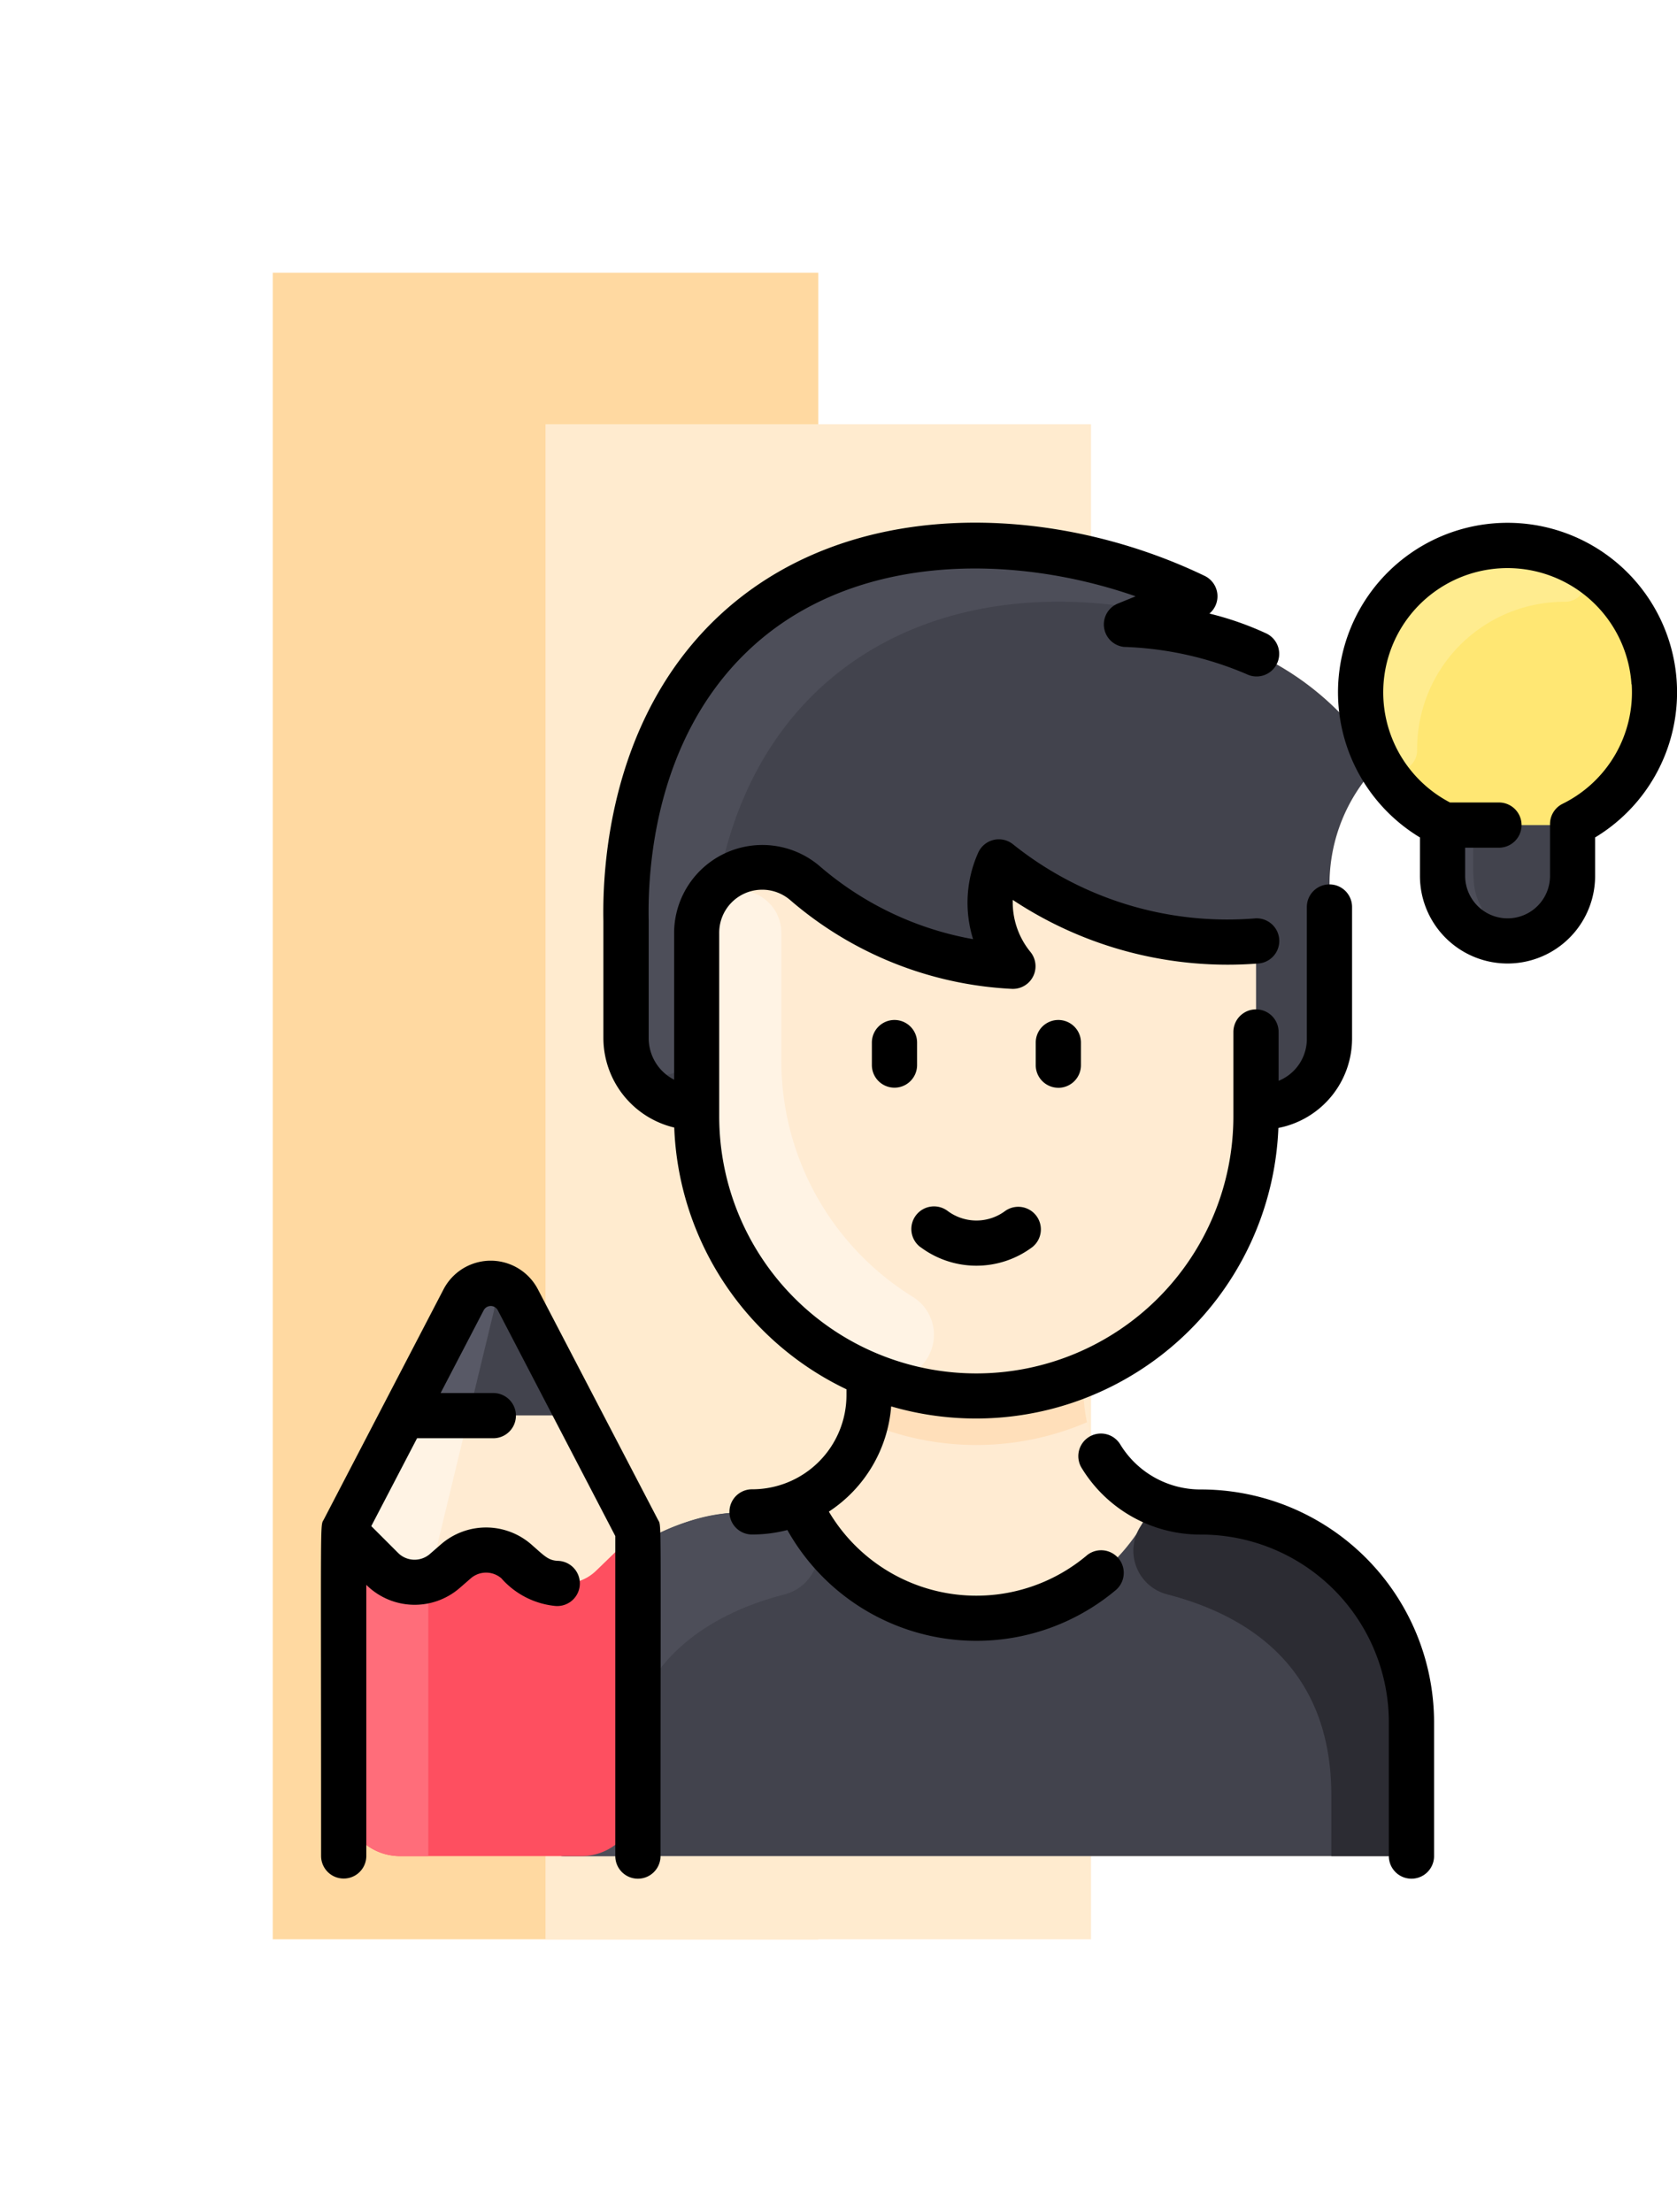 <svg xmlns="http://www.w3.org/2000/svg" xmlns:xlink="http://www.w3.org/1999/xlink" width="55.336" height="73" viewBox="0 0 55.336 73">
  <defs>
    <filter id="Rectángulo_401320" x="0" y="0" width="36" height="73" filterUnits="userSpaceOnUse">
      <feOffset dy="3" input="SourceAlpha"/>
      <feGaussianBlur stdDeviation="3" result="blur"/>
      <feFlood flood-opacity="0.161"/>
      <feComposite operator="in" in2="blur"/>
      <feComposite in="SourceGraphic"/>
    </filter>
    <filter id="Rectángulo_401321" x="9" y="5" width="36" height="68" filterUnits="userSpaceOnUse">
      <feOffset dy="3" input="SourceAlpha"/>
      <feGaussianBlur stdDeviation="3" result="blur-2"/>
      <feFlood flood-opacity="0.161"/>
      <feComposite operator="in" in2="blur-2"/>
      <feComposite in="SourceGraphic"/>
    </filter>
  </defs>
  <g id="Grupo_1107629" data-name="Grupo 1107629" transform="translate(-181.73 -2027)">
    <g transform="matrix(1, 0, 0, 1, 181.73, 2027)" filter="url(#Rectángulo_401320)">
      <rect id="Rectángulo_401320-2" data-name="Rectángulo 401320" width="18" height="55" transform="translate(9 6)" fill="#ffd9a1"/>
    </g>
    <g transform="matrix(1, 0, 0, 1, 181.73, 2027)" filter="url(#Rectángulo_401321)">
      <rect id="Rectángulo_401321-2" data-name="Rectángulo 401321" width="18" height="50" transform="translate(18 11)" fill="#ffebcf"/>
    </g>
    <g id="man_2993766" transform="translate(192.313 2044.249)">
      <path id="Trazado_896938" data-name="Trazado 896938" d="M106.774,46.89v3.66a.746.746,0,0,1-.746.746H78.808a.746.746,0,0,1-.746-.746V46.89a6.916,6.916,0,0,1,6.915-6.951,3.927,3.927,0,0,0,1.578-.316,5.393,5.393,0,0,0,.262.529q-.141-.256-.262-.529a3.854,3.854,0,0,0,2.32-3.535c0-.73-.006-.622.014-.672a9.23,9.23,0,0,1-5.7-8.53v-.291a2.3,2.3,0,0,1-2.33-2.288V20.433c-.03-1.349.032-6.106,3.468-9.418,4-3.851,10.327-3.536,14.913-1.476a.187.187,0,0,1-.007.343l-1.2.492a.187.187,0,0,0,.051.358l.581.062a9.419,9.419,0,0,1,6.97,4.324.2.2,0,0,1-.027.225,5.644,5.644,0,0,0-1.542,3.877v4.951a2.424,2.424,0,0,1-2.424,2.424v.291a9.23,9.23,0,0,1-5.7,8.53c.02.05.014-.056.014.672a3.853,3.853,0,0,0,3.9,3.851A6.916,6.916,0,0,1,106.774,46.89Z" transform="translate(-70.782 -7.29)" fill="#ffebd2"/>
      <path id="Trazado_896939" data-name="Trazado 896939" d="M132.806,15.116a.2.2,0,0,1-.027.225,5.643,5.643,0,0,0-1.542,3.877v4.951a2.424,2.424,0,0,1-2.424,2.424V21.872a.745.745,0,0,0-.756-.745,12.027,12.027,0,0,1-6.859-2.01.744.744,0,0,0-1.153.584,3.264,3.264,0,0,0,.148,1.113.744.744,0,0,1-.842.954,11.325,11.325,0,0,1-5.406-2.573,2.165,2.165,0,0,0-3.589,1.641v5.758a2.3,2.3,0,0,1-2.33-2.288V20.431c-.03-1.349.032-6.106,3.468-9.418,4-3.851,10.327-3.536,14.913-1.475a.187.187,0,0,1-.006.343l-1.2.492a.186.186,0,0,0,.051.358l.581.062A9.418,9.418,0,0,1,132.806,15.116Z" transform="translate(-97.95 -7.288)" fill="#42434d"/>
      <path id="Trazado_896940" data-name="Trazado 896940" d="M106.774,354.079v3.66a.746.746,0,0,1-.746.746H78.808a.746.746,0,0,1-.746-.746v-3.66a6.916,6.916,0,0,1,6.915-6.952,3.844,3.844,0,0,0,1.577-.318,6.405,6.405,0,0,0,11.727,0,3.96,3.96,0,0,0,1.577.318A6.916,6.916,0,0,1,106.774,354.079Z" transform="translate(-70.782 -314.48)" fill="#42434d"/>
      <path id="Trazado_896941" data-name="Trazado 896941" d="M169.425,347.374c-.1-.178-.263-.512-.263-.529C169.171,346.845,169.218,347,169.425,347.374Z" transform="translate(-153.39 -314.513)" fill="#ffd6a6"/>
      <path id="Trazado_896942" data-name="Trazado 896942" d="M200.227,303.26a9.254,9.254,0,0,1-7.3,0,5.776,5.776,0,0,0,.105-1.531l.014-.034a9.248,9.248,0,0,0,7.057,0l.014.034A5.778,5.778,0,0,0,200.227,303.26Z" transform="translate(-174.944 -273.572)" fill="#ffdfba"/>
      <path id="Trazado_896943" data-name="Trazado 896943" d="M126.4,9.882c-.544.224-.77.363-1.187.287-6.894-1.259-12.686,1.878-14.087,8.729a1.171,1.171,0,0,1-.265.527,2.1,2.1,0,0,0-.505,1.367v3.542a1.165,1.165,0,0,1-2.328.088c0-.093,0,.153,0-3.99-.03-1.349.032-6.106,3.468-9.418,4-3.851,10.327-3.536,14.913-1.476A.187.187,0,0,1,126.4,9.882Z" transform="translate(-97.95 -7.289)" fill="#4d4e59"/>
      <path id="Trazado_896944" data-name="Trazado 896944" d="M140.2,143.319a1.473,1.473,0,0,1-1.341,2.61,9.23,9.23,0,0,1-5.8-8.57c0-6.492,0-6.108,0-6.206a1.4,1.4,0,0,1,2.792.115c0,.915,0,2.256,0,4.226A9.162,9.162,0,0,0,140.2,143.319Z" transform="translate(-120.652 -117.763)" fill="#fff3e4"/>
      <path id="Trazado_896945" data-name="Trazado 896945" d="M169.425,347.374c-.1-.178-.263-.512-.263-.529C169.171,346.845,169.218,347,169.425,347.374Z" transform="translate(-153.39 -314.513)" fill="#ffd6a6"/>
      <path id="Trazado_896946" data-name="Trazado 896946" d="M86.986,347.641a1.488,1.488,0,0,1-.9,2.223c-2.342.606-5.411,2.182-5.411,6.63V358.5H78.808a.746.746,0,0,1-.746-.746v-3.66a6.952,6.952,0,0,1,4.09-6.337h0c2.22-1,2.852-.287,4.4-.932a6.388,6.388,0,0,0,.431.816Z" transform="translate(-70.782 -314.495)" fill="#4d4e59"/>
      <path id="Trazado_896947" data-name="Trazado 896947" d="M287.824,347.641a1.488,1.488,0,0,0,.9,2.223c2.342.606,5.411,2.182,5.411,6.63V358.5H296a.746.746,0,0,0,.746-.746v-3.66a6.952,6.952,0,0,0-4.09-6.337h0c-2.22-1-2.852-.287-4.4-.932A6.393,6.393,0,0,1,287.824,347.641Z" transform="translate(-260.788 -314.495)" fill="#2c2c33"/>
      <path id="Trazado_896948" data-name="Trazado 896948" d="M17.772,277.412V286.3a1.864,1.864,0,0,1-1.864,1.864H9.926A1.864,1.864,0,0,1,8.062,286.3v-8.887l3.96-7.611a1.009,1.009,0,0,1,1.79,0Z" transform="translate(-7.308 -244.158)" fill="#fe4f60"/>
      <path id="Trazado_896949" data-name="Trazado 896949" d="M17.772,277.412l-1.378,1.334a1.492,1.492,0,0,1-2,.069l-.518-.436a1.49,1.49,0,0,0-1.921,0l-.518.436a1.492,1.492,0,0,1-2-.069l-1.379-1.334,3.96-7.611a1.009,1.009,0,0,1,1.79,0Z" transform="translate(-7.308 -244.158)" fill="#ffebd2"/>
      <path id="Trazado_896950" data-name="Trazado 896950" d="M33,269.8l1.987,3.82H29.222l1.987-3.82A1.009,1.009,0,0,1,33,269.8Z" transform="translate(-26.495 -244.158)" fill="#42434d"/>
      <path id="Trazado_896951" data-name="Trazado 896951" d="M32.207,272.629l-.832,3.442H29.222l1.995-3.834A.537.537,0,0,1,32.207,272.629Z" transform="translate(-26.495 -246.608)" fill="#585966"/>
      <path id="Trazado_896952" data-name="Trazado 896952" d="M12.187,316.065l-1.328,5.5a1.49,1.49,0,0,1-1.418-.37l-1.379-1.334,1.973-3.791Z" transform="translate(-7.308 -286.602)" fill="#fff3e4"/>
      <path id="Trazado_896953" data-name="Trazado 896953" d="M10.859,358.439v9.047H9.926a1.864,1.864,0,0,1-1.864-1.864v-8.887l1.379,1.334A1.49,1.49,0,0,0,10.859,358.439Z" transform="translate(-7.308 -323.481)" fill="#ff6d7a"/>
      <path id="Trazado_896954" data-name="Trazado 896954" d="M375.053,17.261v1.712a2.144,2.144,0,1,1-4.288,0V17.261a4.848,4.848,0,1,1,4.288,0Z" transform="translate(-333.749 -7.314)" fill="#ffe773"/>
      <path id="Trazado_896955" data-name="Trazado 896955" d="M375.076,8.6a.7.7,0,0,1-.324,1.32,4.856,4.856,0,0,0-4.88,4.878.7.7,0,0,1-1.32.343,4.853,4.853,0,0,1,4.676-7.067,4.785,4.785,0,0,1,1.848.526Z" transform="translate(-333.694 -7.309)" fill="#ffec8f"/>
      <path id="Trazado_896956" data-name="Trazado 896956" d="M401.35,107.065v1.678a2.144,2.144,0,0,1-4.288,0v-1.678Z" transform="translate(-360.045 -97.085)" fill="#42434d"/>
      <path id="Trazado_896957" data-name="Trazado 896957" d="M398.321,109.729a.419.419,0,0,1-.668.49,2.132,2.132,0,0,1-.591-1.477v-1.678h1.018C398.081,108.8,398.014,109.139,398.321,109.729Z" transform="translate(-360.046 -97.084)" fill="#4d4e59"/>
      <path id="Trazado_896958" data-name="Trazado 896958" d="M36.737,39.6v4.405a.746.746,0,0,1-1.492,0V39.6a6.2,6.2,0,0,0-6.206-6.206A4.579,4.579,0,0,1,25.1,31.182a.746.746,0,0,1,1.274-.776,3.1,3.1,0,0,0,2.666,1.5A7.693,7.693,0,0,1,36.737,39.6Zm5.314-29.212v1.27a2.89,2.89,0,1,1-5.78,0v-1.27a5.594,5.594,0,1,1,5.78,0Zm1.2-5.054a4.1,4.1,0,1,0-5.988,3.9h1.615a.746.746,0,0,1,0,1.492H37.763v.932a1.4,1.4,0,1,0,2.8,0V9.946a.746.746,0,0,1,.416-.669,4.1,4.1,0,0,0,2.279-3.944ZM25.282,34.079a5.658,5.658,0,0,1-8.515-1.442,4.583,4.583,0,0,0,2.056-3.473A9.986,9.986,0,0,0,31.6,19.975a3.006,3.006,0,0,0,2.431-2.961V12.683a.746.746,0,1,0-1.492,0v4.331a1.493,1.493,0,0,1-.932,1.406V16.808a.746.746,0,0,0-1.492,0v2.785a8.483,8.483,0,0,1-16.966,0V13.544a1.418,1.418,0,0,1,2.356-1.077,12.11,12.11,0,0,0,7.3,2.918.747.747,0,0,0,.615-1.216,2.588,2.588,0,0,1-.585-1.72,12.825,12.825,0,0,0,8.08,2.1.746.746,0,1,0-.112-1.487,11.313,11.313,0,0,1-7.961-2.449.746.746,0,0,0-1.148.28,4.034,4.034,0,0,0-.168,2.852,10.583,10.583,0,0,1-5.05-2.4A2.912,2.912,0,0,0,11.661,13.5v4.883a1.54,1.54,0,0,1-.839-1.364c0-.017,0-3.874,0-3.891-.037-1.69.2-5.938,3.24-8.865,3.392-3.27,8.7-3.271,12.827-1.833l-.6.245A.746.746,0,0,0,26.5,4.1a11.181,11.181,0,0,1,4.054.9.746.746,0,1,0,.626-1.354A10.218,10.218,0,0,0,29.325,3a.747.747,0,0,0-.156-1.243C24.139-.666,17.3-.93,13.027,3.185c-3.456,3.331-3.737,8.071-3.7,9.963v3.866a3.043,3.043,0,0,0,2.338,2.948A9.991,9.991,0,0,0,17.348,28.6v.2A3.109,3.109,0,0,1,14.232,31.9a.746.746,0,1,0,0,1.492,4.644,4.644,0,0,0,1.166-.148A7.15,7.15,0,0,0,26.242,35.22a.746.746,0,0,0-.961-1.141ZM7.166,25.3a1.755,1.755,0,0,0-3.113,0L.1,32.9c-.126.236-.088-.343-.088,11.1a.746.746,0,0,0,1.492,0V35.054a2.266,2.266,0,0,0,3.079.105l.37-.322a.771.771,0,0,1,1.007,0,2.727,2.727,0,0,0,1.779.913.746.746,0,1,0,.079-1.489c-.323-.017-.446-.173-.88-.55a2.269,2.269,0,0,0-2.964,0l-.37.322A.77.77,0,0,1,2.553,34l-.885-.885,1.511-2.9H5.695a.746.746,0,1,0,0-1.492H3.956l1.421-2.73a.263.263,0,0,1,.467,0l3.876,7.45V44.005a.746.746,0,1,0,1.492,0c0-11.6.038-10.861-.084-11.1ZM19.79,23.907a3.08,3.08,0,0,0,3.691,0,.746.746,0,0,0-.895-1.193,1.587,1.587,0,0,1-1.9,0,.746.746,0,0,0-.9,1.193Zm-.112-6.749a.746.746,0,1,0-1.492,0V17.9a.746.746,0,1,0,1.492,0Zm4.661,1.492a.746.746,0,0,0,.746-.746v-.746a.746.746,0,0,0-1.492,0V17.9A.746.746,0,0,0,24.339,18.649Z" transform="translate(0)"/>
    </g>
  </g>
</svg>
